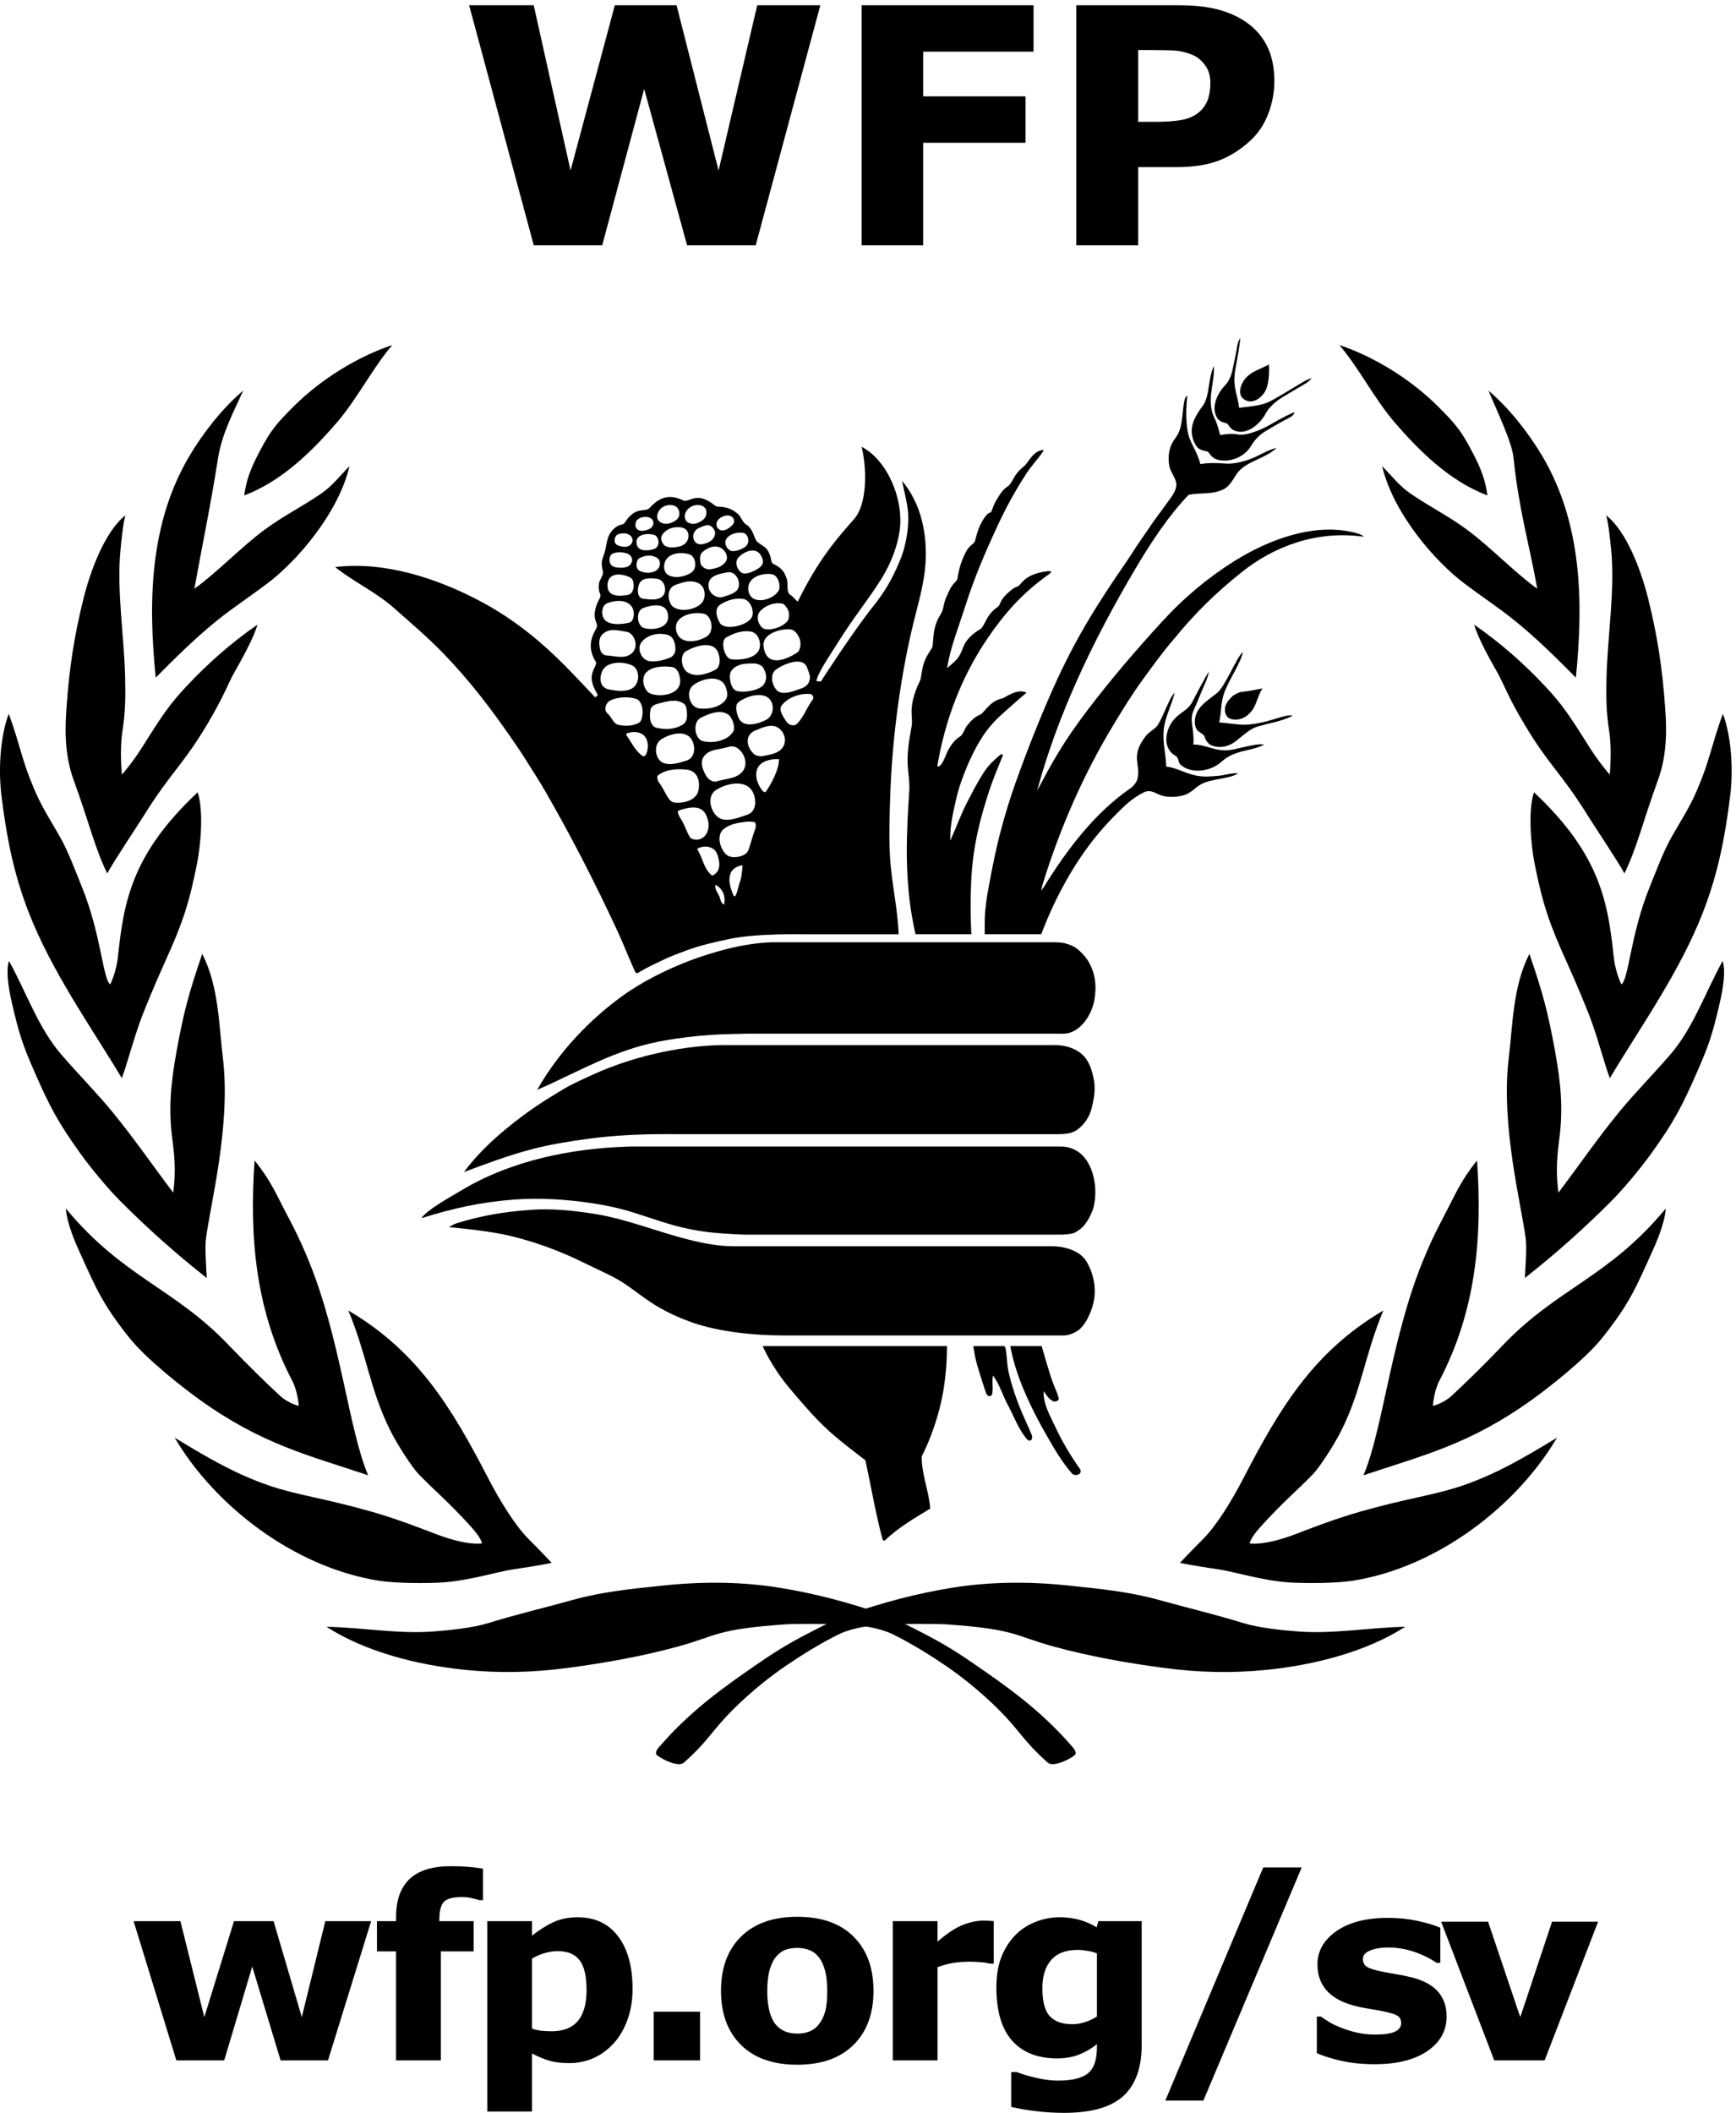 <svg xmlns="http://www.w3.org/2000/svg" viewBox="0 0 310.627 377.947" height="377.947" width="310.627"><defs><clipPath id="a"><path d="M0 2834.64V0h2329.68v2834.64z" fill="#000000"></path></clipPath></defs><g clip-path="url(#a)" fill="#fff" transform="matrix(.133 0 0 -.133 0 377.947)"><path d="M1340.5 2131.15c12.51 27.07 24.09 48.63 40.79 74.31 7.37 11.32 15.69 19.22 23.11 30.66-3.54 1.03-8.73-1.9-10.96-3.49-7.42-5.38-10.77-14.12-16.71-18.8-14.03-11.08-13.64-21.1-21-26.28-6.57-4.64-8.45-7.69-13.05-14.9-3.08-4.83-5.35-8.73-8.6-18.22-1.15-3.44-3.45-.41-8.92-7.95-7.19-9.8-10.41-20.39-13.39-32.25-.96-3.91-7.59-5.98-11.86-14.07-5.71-10.93-9.43-21.04-11.9-36.96-.62-3.69-6.86-6.25-11.16-16.53-3.05-7.22-5.24-8.83-7.9-22.45-1.65-8.31-5.43-9.5-9.7-21.56-3.3-9.2-3.43-18.06-4.58-30.09-.27-2.32-4.2-6.95-7.83-13.68-6.1-11.26-5.9-18.78-8.32-30.41-.93-4.21-5.65-9.78-10.18-27.8-3.98-15.97-.33-26.57-1.68-34.45-3.53-20.44-7.03-38.2-5.14-58.35.94-9.84 2.44-20.01 1.78-29.47-1.87-29.71-3.48-54.17-3.32-87.83.11-18.32 1.54-43.41 4.32-64.3 3.04-23.06 7.44-41.06 7.44-41.06h75.14s-2.94 43.44.95 89.19c2.31 27.42 8.83 56.48 14.76 76.89 7.51 26.03 12.18 39.5 26.37 73.85.3.76-.1 3.97-3.85.83-7.84-6.59-14.39-12.38-20.58-21.69-9.45-14.26-15.21-26-22.87-40.64-8.95-17.02-13.89-31.84-23.11-52.52-.54 14.93 1.88 29.13 4.91 42.88 3.1 14.04 5.56 25.15 9.98 37.25 7.83 21.35 15.43 39.16 27.99 59.03 7.27 11.48 16.57 21.77 26.01 30.33 11.29 10.31 21.73 19.39 33.55 29.49-12.42 6.41-28.96-6.95-32.27-7.64-17.47-3.42-24.58-19.61-29.93-21.83-7.65-3.2-12.07-7.87-17.38-14.33-4.09-4.85-5.32-12.33-9.59-14.98-7.13-4.44-12.37-11.14-17.27-20.5-2.01-3.87-7.5-22.13-13.59-19.78 10.42 61.92 32.28 120 67.38 171.7 22.25 32.77 46.45 60.87 82.12 86.09 4.7 3.34 5.61 4.89-.95 4.67-33.34-4.06-35.38-19.28-40.87-20.72-5.2-1.34-11.65-7.52-15.77-11.53-7.41-7.32-7.28-13.49-10.13-15.43-6.08-4.24-10.66-8.65-14.81-16.01-2.19-3.85-5.86-12.31-9.11-14.24-8.57-4.96-16.86-12.19-20.99-19.99-3.05-5.71-4.27-11.89-8.25-17.49-4.27-6.03-10.23-10.53-15.36-14.89 3.9 26.47 16.37 57.82 24.95 84.87 11.53 36.13 25.54 68.95 41.33 103.07M1417.21 1916.65c28.44 63.86 58.37 111.9 97.26 168.12 5.08 7.36 9.64 14.58 14.08 21.48 2 3.12 11.56 16.86 13.55 19.77 13.04 19.68 18.52 25.71 31.86 44.53 3.62 5.11 6.55 9.13 8.09 15.03 2.84 11.01-6.61 18.4-8.79 28.96-2.2 10.79-.99 22.57 3.96 31.68 3.1 5.71 6.19 7.93 9.31 15.58 6.07 14.74 3.97 46.59 10.87 47.43-1.75-15.13-2.15-32.13.23-46.63 2.76-16.92 13.03-27.19 17.27-45.12 11.43 2.06 23.83 1.57 33.45.74 9.54-.81 21.61 1.83 31.4 5.19 13.26 4.53 24.27 12.77 37.79 15.98-11.5-11.06-27.73-15.2-41.33-23.6-5-3.13-9.71-7.28-13.05-12.45-5.46-8.5-9.78-16.64-18.34-20.37-15.19-6.63-28.24-3.49-45.57-6.71-25.76-26.54-50.01-62.63-72.38-100.58-56.73-95.97-104.04-195.37-131.54-297.29 9.51 17.73 18.6 34.88 28.9 51.76 11.38 18.74 24.18 37.09 38.13 55.47 32.66 43.04 64.97 80.63 101.18 120.18 29.21 31.97 61.24 58.76 96.95 81.18 47.19 29.57 105.41 50.29 156.56 39.6 5.82-1.35 14.14-2.91 17.77-6.74-64.11 8.98-121.54-13.41-164.39-47.74-33.86-27.07-62.39-54.56-91.39-90.27-14.98-17.21-28.45-36.12-41.83-54.45-14.02-19.26-26.45-39.55-38.77-59.83-41.55-68.6-72.99-141.25-96.12-216.5-.66-2.39-.81-4.79-1.46-7.16 1.09 1.69 2.71 3.52 3.81 5.24 31.12 50.61 68.55 99.46 115.96 132.23 4.14 2.81 8.45 8.25 9.57 12.53 5.12 20.09-10.19 29.74 10.99 57.52 4.86 6.38 11.51 8.7 16.1 14.64 8.67 13.4 15.74 37.4 23 43.85-3.65-15.63-12.61-32.13-14.53-48.25-2.03-17.69 2.49-32.15 3.28-50.89 12.52-1.71 22.21-7 32.03-10.04 15.28-4.77 24.46-3.55 39.57-2.25 6.45.54 18.15 4.31 25.1 2.9-14.61-7.99-34.33-6.52-49.28-14.15-10.46-5.35-13.49-13.26-27.92-16.05-12.84-2.5-23.64-1.16-31.98 3.13-6.49 3.27-11.56 4.64-17.39 1.84-15.56-7.47-26.18-18.01-38.7-30.64-29.08-29.27-52.81-61.93-74.96-104.75-5.86-11.4-11.13-22.64-16.13-34.25-2.47-5.66-8.6-21.34-8.6-21.34h-75.98s-.19 21.9.52 29.91c1.46 15.94 3.63 27.75 6.72 43.93 4.41 23.27 8.72 44.37 14.76 66.95 5.88 21.95 12.21 42.56 19.74 63.64 15.71 43.97 32.41 86.07 50.67 127.06M682.55 1324.81c27.73 22.67 48.266 35.82 75.958 52.32 11.242 6.73 28.254 14.34 41.336 20.26 47.984 21.68 111.465 37.67 171.27 38.77 1.08 0 1.015-.05 1.015-.05h445.9s-1.66.05 1.56.05c14.19 0 28.22-4.94 36.91-13.14 8.71-8.26 12.87-20.98 15.14-33.62 1.92-10.79.98-20.37-1.53-31.9-1.97-9.1-3.43-14.54-8.51-22.27-3.06-4.71-5.97-7.94-11.68-12.48-5.86-4.68-14.16-6.31-23.67-6.4-1-.05-3.12-.11-3.05-.08.1.08-521.56.08-521.56.08s-3.242.01-4.87.01c-34.15.11-70.094-1.63-103.836-6.04-25.844-3.52-51.743-7.56-76.723-14.06-31.503-8.22-61.835-19.62-92.116-30.91 16.785 22.32 36.16 41.24 58.457 59.46" fill="#000000"></path><path d="M837.383 1502.22c27.398 19.78 60.66 36.03 90.12 47.31 14.954 5.67 34.817 11.94 50.6 15.86 19.06 4.82 40.967 8.42 58.827 8.95 5.39.14.79.04.79.04l382.46.04s8.19-.44 11.03-1c7.19-1.55 12.99-4.48 15.39-6.02 5.94-3.8 13.4-11.8 17.3-18.13 9.93-16.36 11.68-34.01 8.46-52.37-3.67-20.97-19.61-44.87-41.23-45.45-3.77-.1-11.28 0-11.28 0h-414.23s-24.104-.47-35.116-.87c-20.375-.8-42.965-3.13-60.754-5.74-15.215-2.19-30.078-5.07-45.312-9.16-51.07-13.79-95.446-39.69-141.856-59.84 31.258 54.64 73.54 96.49 114.8 126.38M623.434 1242.29c66.488 39.27 146.582 54.76 219.886 57.22 1.742.08 5.22.2 5.22.2l571.73-.05s1.04 0 6.21.05c34.65.03 47.31-34.36 47.15-62.16-.07-9.15-1.62-18.5-4.16-24.77-3.29-8.19-6.93-14.88-12.89-21.33-2.13-2.35-9.78-7.73-13.17-8.56-7.92-1.93-17.67-1.72-17.61-1.72.08 0-425.26-.07-425.26 0 0 0-22.95.92-38.876 2.45-11.47 1.14-20.176 2.34-32.09 4.6-29.285 5.82-53.562 15.36-78.926 23.18-16.918 5.23-34.714 9.13-53.277 11.93-34.132 5.23-71.413 7.61-105.886 4.99-43.847-3.25-82.847-11.84-124.554-25.08 7.054 11 36.37 27.12 56.504 39.05" fill="#000000"></path><path d="M931.39 1063.01c-19.542 6.88-38.613 15.77-55.722 27.07-22.285 14.75-33.207 26.47-62.008 39.78-24.644 11.39-44.324 22.63-78.687 35.08-16.582 6.02-43.446 14.28-66.48 18.23-32.907 5.58-64.638 8.03-64.638 8.03s6.72 4.19 10.774 5.43c33.585 10.23 63.245 15.22 97.737 17.77 30.246 2.26 58.03-.69 88.356-5.42 12.44-1.97 28.613-5.8 42.668-9.81 45.637-12.99 97.524-33.58 143.548-33.66 2.57 0 2.277.04 2.277.04h426.315c12.87.04 36.93-4.13 46.6-21.21 11.2-19.68 14.68-43.13 5.27-66.6-2.85-7.06-7.58-17.16-14.37-23.29-5.97-5.4-15.67-8.86-21.27-8.86-1.62-.08-4.4 0-4.4 0h-371.69-2.03c-38 0-85.847 4.6-122.25 17.42M1100.71 931.16c-10.51 10.79-25.01 27.34-38.15 43.04-25.23 30.08-36.52 57.17-36.52 57.17h247.91s.66-28.61-5.07-61.722c-5.36-30.75-16.72-63.168-28.8-86.66-.44-24.078 9.72-46.476 11.39-70.258-20.36-12.5-42.26-24.878-60.51-42.43-1.17-1.07-3.05-1.07-3.82 1.83-9.77 36.66-14.93 69.35-22.95 105.6-22.6 17.47-43.79 33.032-63.48 53.43M1356.2 951.5c-7.01 12.94-12.24 30.04-20.29 40.21-1.73-9.062.4-14.65-.83-23.33-1.13-7.27-7.09-4.25-8.3-.83-3.48 9.84-7.17 21.99-10.35 32.08-5.29 16.81-6.98 31.69-6.98 31.69l41.24.05s1.59-.39 2.32-4.41c1.97-10.39 1.48-20.53 4.33-32.57 3.66-15.51 8.37-29.67 14.07-44.128 4.96-12.742 11.35-25.57 16.55-38.223.7-1.66 1.04-4.85-.21-6.51-1.53-1.928-4.16-1.678-5.67 0-11.81 13.43-16.57 28.63-25.88 45.97M1420.04 922.012c-7.01 14.95-16.88 31.758-16.02 48.718 4.56-5.98 6.44-10.28 12.72-13.62 2.87-.91 8.89-.06 7.38 4.96-2.77 9.348-7.08 17.258-11.06 30.07-5.92 18.96-11.67 39.21-11.67 39.21l-42.1.02s2.33-17.08 11.9-43.292c8.41-23.22 21.4-49.777 35.62-74.668 11.59-20.488 22.11-38.36 35.25-53.308 4.5-5.16 15.54-.64 10.76 6.058-12.47 17.64-24.11 37.168-32.78 55.852M1693.4 2344.89c-9.14-3.97-17.21-9.12-21.77-17.91-3.32-6.3-5.56-15.91.79-21.32 11.12-9.5 24.38.21 29.75 9.91 6.79 12.34 5.02 35.95 5.02 35.95s-7.89-4.11-13.79-6.63" fill="#000000"></path><path d="M1703.06 2285.96c3.99 7.54 12.74 15.67 22.33 21.51 10.84 6.62 22.07 13.06 29.88 17.72 7.81 4.69 9.3 7.99 9.3 7.99s-6.44-2.22-9.96-4.3c-19.28-11.49-40.31-24.55-48.87-28.32-10.8-4.72-25.47-5.63-38.7-7.31-2.11 16.68-6.44 23.62-6.39 38.44.11 7.11 1.83 16.33 3.04 22.77 4.14 21.43 4.95 32.24 4.95 32.24s-3.27-3.05-4.46-12.48c-1.35-8.52-2.3-11.66-4.26-21.73-2.22-11.63-4.55-21.47-11.5-28.74-10.02-10.36-19.3-28.82-11.56-42.96 4.51-8.26 12.04-7.06 14.4-9.18 2.35-2.13 3.79-7.2 10.92-9.58 15.39-5.14 32.83 8.67 40.88 23.93" fill="#000000"></path><path d="M1683.11 2241.89c5.22 8.47 10.58 14.43 18.81 19.48 13.67 8.33 23.8 13.97 32.13 18.23 3.62 1.82 6.63 3.97 7.55 7.83-3.73-1.39-17.83-8.02-31.83-16.34-10.03-6-27.27-13.47-38.85-14.01-4.59-.19-7.99.94-11.74 1.06-7.77.31-17.67-1.57-17.67-1.57s-2.51 10.99-5.83 18.9c-1.66 4.05-4.35 8.21-5.8 15.83-.97 5.08-1.26 12.7-.86 17.25 1.14 13.73 4.84 27.07 4.2 40.96-8.63-17.92-5.1-40.01-15.23-53.87-4.28-5.84-7.66-10.43-11.02-17.78-5.56-12.07-4.9-24.56 2.62-36.19 4.34-6.62 13.91-6.38 15.56-7.65 2.51-1.86 4.65-8.79 14.01-10.88 16.02-3.6 34.9 3.82 43.95 18.75M1687.58 1891.3c3.73 7.53 6.13 17.42 10.89 24.4-10.76-1.61-12.49-2.84-28.04-4.54-3.39-.33-10.4-3.84-12.72-6.16-6.15-6.2-11.52-11.96-9.13-22.37.92-4.06 4.5-7.03 6.49-7.66 12.93-4.2 26.05 3.5 32.51 16.33" fill="#000000"></path><path d="M1700.7 1870.77c14.69 3.44 31.66 10.65 38.48 8.37-13.79-7.33-31.17-9.99-46.45-14.34-11.65-3.36-19.97-12.16-30.37-20.16-9.55-7.26-22.24-10.21-33.59-4.87-3.83 1.81-7.54 7.98-8.2 11.28-.6 2.63-6.08 5.26-8.89 7.57-2.83 2.37-4.2 8.26-4.26 10.53-.49 20.33 14.98 28.55 29.89 40.49 11.23 8.99 25.81 47.17 34.7 55.08-1.58-12.31-17.58-35.52-24.55-53.58-5.53-14.39-3.71-25.89-7.28-41.05 10.66-.68 22.54-2.91 33.28-3.09 8.42-.11 18.59 1.72 27.24 3.77" fill="#000000"></path><path d="M1685.22 1839.43c-8.25-1.54-18.34-4.14-25.23-5.59-23.95-5.08-35.4 6.66-54.52 6.43 1.68 21.91-5.93 31.71.33 45.87 5.59 12.6 10.76 25.94 15.56 36.63 3.89 8.55 5.07 15.78 5.07 15.78s-5.8-8.69-22.32-40.85c-5.74-11.22-16.02-13.64-25.15-24.23-10.51-12.13-16.54-37.76 2.9-48.52 3.86-2.11 3.3-8.78 6.11-11.46 12.98-12.21 39.19-10.99 55.58 3.89 13.05 11.9 28.91 13.82 42.43 17.33 7.9 2.04 14.83 5.4 14.83 5.4s-3.75 1.52-15.59-.68M1205.22 1585.18c-.94 0-1.96 0 0 0zm-111.88 315.54c-7.99-10.55-11.69-22.7-20.5-31.92-4.6-4.82-11.63-2.57-15.27 3-4.05 6.28-10.59 15.18-5.73 21.4 8.01 10.25 24.76 16.8 39 14.96.84-.1 5.43-3.5 2.5-7.44zm-38.34-60.39c-4.47-11.96-17.8-13.25-29.14-15.61-2.12-.47-8.65 0-11.58 2.87-4.9 4.78-9.14 11.34-8.28 19.53.45 5.06 4.67 10.02 9.9 12.03 9.47 3.67 20.69 9.57 30.03 4.34 8.02-4.49 12.23-14.73 9.07-23.16zm-24.55-63.21c-3.27-4.72-11.65 10.94-12.74 18.12-3.13 20.77 15.08 26.06 30.24 25.42.47-12.39-9.13-31.57-17.5-43.54zm-16.39-56.03c-2.97-8.36-4.4-16.04-7.72-23.7-3.22-7.4-16.977-10.04-24.606-7.66-10.894 3.37-20.242 27.82-7.855 37.2 9.475 7.08 19.288 8.22 31.36 9.69 2.17.27 10.27-.22 10.59-.98 2.02-5.08.74-7.62-1.77-14.55zm-18.333-64.59c-2.207-6.42-3.184-13.03-6.02-19.2-1.422-3.13-3.285.99-3.36 1.19-4.28 10.64-6.984 19.66-3.335 29.02 2.066 5.2 9.168 9.96 15.906 10.38-.418-6.67-.89-14.89-3.19-21.39zm-21.65-31.5c-4.92 2.23-4.847 8.56-6.91 12.49-1.94 3.84-6.132 9.12-4.41 14.16 9.5-5.32 13.903-14.82 11.32-26.65zm-16.386 39.32c-11.335 9.31-12.315 24.21-19.862 35.61 8.332 5.33 22.387 4.26 26.707-6.29 3.457-8.47 5.97-20.93-2.633-27.41-.93-.68-3.136-2.8-4.21-1.91zm-42.245 76.84c-1.7 2.43-5.062 9.44-2.5 10.33 20.282 6.98 35.496 7.2 39.832-14.49 3.067-15.49-7.507-28.78-22.332-23.36-4.25 1.57-8.465 18.06-15 27.52zm-29.5 49c-1.418 1.78-2.578 7.18-.804 8.56 10.548 8.48 26.032 9.12 38.02 7.95 15.81-1.44 19.06-16.13 16.418-28.32-3.48-16.03-27.8-18.03-34.69-15.36-6.767 2.6-11.49 17.94-18.943 27.17zm3.446 57.03c13.66 8.86 39.786 15.43 44.14-8.57 1.318-7.22-.483-16.82-10.25-19.97-10.034-3.21-21.85-6.69-31.01-2.97-11.274 4.62-13.493 24.65-2.88 31.51zm-14.163 40.36c1.027 4.6 6.128 6.78 10.418 7.87 11.058 2.74 23.425 6.86 33.578.39 3.96-2.51 4.26-6.05 4.78-11.02.9-8.07-.25-14.66-5.562-17.75-10.772-6.32-21.737-6.89-34.256-4.42-10.157 2-10.985 15.46-8.957 24.93zm-11.336-62.21c-9.472 7-13.656 16.9-20.636 26.71-1.688 2.4 0 3.39 1.293 3.76 16.805 4.76 29.277-3.63 26.66-21.95-.47-3.56-2.785-11.86-7.316-8.52zm-46.386 56.61c-6.297 5.44-1.918 14.92 3.57 17.67 9.61 4.77 24.707 5.5 34.703 2.13 6.43-2.17 9.684-11.4 8.532-21.46-.486-4.14-1.748-8.68-3.767-10.02-7.613-5.2-19.39-5.39-28.648-3.47-6.55 1.38-8.887 10.34-14.39 15.15zm-7.262 57.24c6.09 13.26 28.31 13.37 40.406 7.46 9.856-4.84 11.094-23.18.332-30.42-8.585-5.71-22.113-3.61-31.218-1.94-12.938 2.38-13.965 15.1-9.52 24.9zm.496 49.61c9.227 8.78 21.188 4.75 32.305 3.21 2.152-.3 4.715-1.81 6.176-3.27 7.59-7.67 8.186-20.23-.267-26.52-9.75-7.25-21.922-2.54-33.64-1.95-3.165.13-6.645 3.84-7.368 6.23-2.11 7.42-3.39 16.49 2.793 22.3zm5.946 41.5c9.8 4.09 26.636 5.96 33.574-5.03 4.262-6.74 3.023-19.22-3.813-21.04-6.695-1.72-29.457-5.51-34.906 7.08-2.7 6.19-1.56 16.16 5.144 18.99zm30.164 35.25c2.836-1.25 4.6-3.53 5.27-7 1.398-7.56-.59-15.76-7.837-17.09-10.89-1.98-27.057-2.6-27 12.79.04 17.17 16.958 16.97 29.568 11.3zm-21.922 31.92c5.797 2.22 15.332 1.72 20.535-.99 2.626-1.36 6.15-5.67 4.67-10.22-1.85-5.93-7.364-8.06-13.63-8.14-6.02-.06-12.926.43-15.355 5.34-2.313 4.66-1.333 12.04 3.78 14.01zm6.77 25.74c5.296 1.94 13.128 1.8 16.98-2.38 5.304-5.79 1.12-15-8.887-14.54-3.52.15-7.696 1.36-9.825 2.58-5.168 2.92-3.457 12.49 1.73 14.34zm23.812 16.59c.68 2.24 4.16 4.85 5.98 5.49 3.973 1.42 8.63 1.71 12.43.19 7.602-3.12 6.555-12.53-1.56-15.82-3.63-1.48-9.213-2.43-11.952-1.48-5.113 1.73-6.535 6.17-4.898 11.62zm23.68-36.76c-8.29-2.42-19.848-2.89-22.325 5.6-4.203 14.43 14.004 16.59 23.45 13.56 6.51-2.07 8.812-16.31-1.125-19.16zm5.492 47.62c2.63 8.94 12.758 13.79 21.93 11.07 7.886-2.32 9.706-13.07 4.382-18.29-2.414-2.35-6.406-4.74-10.703-5.69-9.388-2.09-18.606 3.08-15.61 12.91zm41.254-32.78c-1.485-5.84-5.766-9.84-12.618-11.36-6.808-1.5-16.214-1.92-19.988 2.29-3.598 3.98-5.254 9.58-2.25 13.88 6.024 8.55 17.047 11.55 26.87 9.37 5.607-1.31 9.728-7.05 7.986-14.18zm-3.664 34.3c3.664 8.11 12.957 12.2 21.878 9.47 1.79-.56 5.47-3.45 5.98-6.29 1.06-5.64-.898-10.79-5.608-13.74-6.036-3.83-11.02-6-17.95-3.16-5.203 2.18-6.472 8.93-4.3 13.72zm38.437-22.77c4.078-6.91-2.13-13.83-5.277-15.74-6.99-4.09-16.84-6.6-21.05.33-4.142 6.79-.712 14.86 6.51 17.85 6.89 2.86 14.032 7.19 19.817-2.44zm11.59-26.37c4.562-3.77 8.566-11.7 3.098-17.97-5.137-5.91-11.516-7.68-19.59-8.98-5.457-.92-12.438 3.11-13.32 7.93-.81 4.16-1.57 11.73 2.542 15.21 8.024 6.84 18.782 10.79 27.27 3.81zm9.672 44.98c4.307-1.27 7.06-5.83 4.905-10.23-1.313-2.7-5.187-5.64-7.652-7.15-6.762-4.16-12.567-2.46-14.688 2.52-3.894 9.14 9.21 17.28 17.434 14.86zm16.503-22.79c4.747-.43 6.927-3.73 7.867-7.37 1.23-4.86-.38-9.37-4.49-12.14-4.893-3.25-10.987-5.16-15.866-5.24-6.59-.12-12.7 9.56-9.125 15.85 3.785 6.74 13.308 9.62 21.613 8.9zm27.277-34.9c2.81-8.27-3.26-12.13-9.66-15.53-6.5-3.48-15.22-6.71-19.738-2.4-5.766 5.44-8.332 14.58-1.903 20.6 8.91 8.37 25.4 14.65 31.3-2.67zm11.78-20.77c10.46-1.33 12.53-16.2 10.42-21.58-2.39-4.62-7.66-8.23-10.42-9.65-7.68-3.96-16.64-5.46-23.7-1.81-6.42 3.34-9.21 13.09-5.72 20.74 4.73 10.33 19.63 13.59 29.42 12.3zm21.52-46.03c3.58-5 2.79-13.89.67-16.66-6.6-9.02-24.96-14.16-32.54-10.47-5.75 2.81-11.43 15.49-4.69 23.1 7 7.9 19.21 12.62 30.3 10.3 2.47-.54 4.09-3.26 6.26-6.27zm4.64-28.37c5.03-.55 9.51-6.09 11.94-12.12 3.16-7.79-.04-16.89-2.53-18.59-6.02-4.09-25.09-15.56-37.09-8.69-6.6 3.79-8.42 12.44-8.83 17.55-1.32 16.51 23.72 23.27 36.51 21.85zm-70.397-118.1c-2.566 6.55-4.94 16.24.203 20.22 10.394 8.2 33.894 15.38 42.834 2.97 5.81-8.05 4.1-21.7-6.07-26.92-10.51-5.36-31.04-11.53-36.967 3.73zm-50.41-.72c10.43 5.3 25.457 11.7 36.687 4.47 5.137-3.3 10.442-16.96 6.817-23.02-7.7-12.88-27.965-16.16-40.844-12.84-10.97 2.84-14.273 25.53-2.66 31.39zm-9.383 44.49c12.59 8.86 37.44 14.57 43.426-4.76 1.554-5.02 2.437-10.57-.125-14.62-6.972-11.22-24.655-14.17-36.49-12.49-12.806 1.85-18.85 23.42-6.81 31.87zm-10.59 45.08c12.09 6.86 37.856 15.96 43.926-3.67 2.426-8.03 2.184-17.95-4.695-21.49-9.85-5.17-25.456-10.58-36.808-3.5-9.48 5.99-10.762 23.89-2.422 28.66zm67.676 81.04c-5.063-4.54-10.203-5.5-16.94-7.8-9.443-3.19-19.314 4.08-20.404 13.11-1.816 15.45 14.75 17.75 25.707 19.69 7.988 1.44 12.937-5.74 14.41-10.56 1.503-4.64 1.308-10.87-2.774-14.44zm20.304-36.38c-7.18-10.71-36.16-17.45-42.55-6.44-4.668 8.07-7.574 19.4 1.203 24.81 9.21 5.66 20.137 9.04 30.857 7.11 10.08-1.78 15.21-18.36 10.49-25.48zm15.45-66.34c4.12-6.55 7-15.37.88-23.52-5.55-7.45-25.37-10.93-35.517-8.47-5.566 1.4-8.195 8.16-9.047 12.72-1.176 6.17-1.734 12.38 3.73 17.42 7.852 7.19 18.334 7.03 28.404 7.03 4.14 0 10-2.68 11.55-5.18zm-5.76 22.27c-6.17-11.34-27.084-12.8-36.486-11.55-6.63.88-11.29 11.57-11.098 20.5.07 4.6 1.5 7.65 4.645 9.33 10.446 5.6 21.133 9.35 32.37 7.54 10.96-1.74 15.22-17.23 10.57-25.82zm-110.072 24.42c-7.106 21.88 20.222 28.78 36.176 25.4 11.105-2.3 14.808-23.64 4.476-30.38-12.78-8.31-35.472-11-40.652 4.98zm-41.21-53.73c8.186 8.45 22.972 8.97 34.51 7.42 7.087-.99 10.14-8.15 11.126-15.92 2.76-21.37-25.942-24.97-39.598-19.97-8.996 3.28-13.68 20.58-6.04 28.47zm-5.778 41.42c8.558 10.07 22.875 12.46 34.734 9.2 7.238-1.97 10.59-10.43 10.422-19.91-.137-5.38-3.828-9.28-7.137-10.64-8.43-3.42-18.173-5.97-27.368-4.85-11.344 1.4-18.22 17.27-10.652 26.2zm1.36 45.1c10.526 4.3 30.143 8.14 33.448-6.89 4.46-20.03-19.168-23.29-31.797-19.81-9.667 2.66-11.503 22.73-1.65 26.7zm75.725 33.1c7.872-4.47 9.524-17.09 4.73-24.4-6.366-9.66-28.132-15.27-39.843-6.81-6.68 4.85-10.277 24.72 3.41 29.5 10.934 3.82 21.414 7.53 31.703 1.71zm-11.156 14.37c-8.93-5.52-21.657-7.71-30.098-3.02-7.344 4.02-7.063 14.75-3.418 20.52 5.98 9.62 20.85 10.67 31.132 7.65 8.864-2.57 12.18-19.04 2.383-25.15zm-72.282 15.69c.902 2.86 2.172 3.67 3.95 4.55 7.503 3.57 15.745 4.54 22.937-.08 5.18-3.36 4.722-11.09.886-15.12-5.62-5.9-17.045-6.15-24.358-2.3-4.727 2.46-4.945 8.29-3.414 12.95zm2.398-31.35c3.32 9.48 15.145 8.95 24.106 7.79 11.02-1.43 13.226-15.56 9.312-21.5-5.41-8.2-17.757-6.62-27.586-5.37-7.992 1.01-8.464 11.6-5.832 19.08zm155.504-285.2c2.71-10.72 0-20.89-9.53-24.31-12.247-4.32-28.81-10.65-38.602-4.05-11.2 7.51-16.59 28.81-3.723 37.16 15.2 9.94 45.445 16.46 51.855-8.8zm-16.508 33.3c-8.23-9.35-21.664-9.05-34.85-12.91-5.095-1.48-11.134 3.01-13.786 7.67-4.87 8.7-9.754 20.36-.414 28.78 7.734 7.04 18.28 6.44 27.754 9.28 4.25 1.27 9.457 2.76 14.62-.73 10.674-7.28 14.834-22.91 6.676-32.09zm87.308 140.14c2.32-6.8 5.44-11.8 2.8-18.57-3.15-8.33-11.22-9.48-18.8-12.21-7.07-2.56-18.86-5.8-24.78.39-6.8 7.05-9.55 21.4-1.4 27.55 10.55 7.86 36.6 18.7 42.18 2.84zm143.29 61.19c6.23 25.39 13.97 51.14 15.9 77.96 2.84 40.08-5.8 81.73-31.51 112.08 2.53-13.08 5.88-24.14 7.64-37.88 2.09-16.59-.25-35.07-4.53-51.77-3.24-12.63-8.94-24.93-14.59-36.67-6.67-13.91-16.63-29.03-26.55-41.44-27.81-34.58-71.14-102.08-71.14-102.08s-3.63.27-5.78.27c-.51 8.4 19.44 37.22 29.5 53.34 22.1 35.35 38.83 54.38 58.04 85.03 12.04 19.33 21.23 42.84 24.19 64.16 5.99 43.43-17.43 95.48-51.1 112.8 7.7-32.45 6.9-78.17-10.38-97.4-32.69-36.42-52.12-63.69-75.45-110.4-.67-1.25-6.13 6.3-10.64 9.24-5.06 3.35-2.23 13.37-4.04 20.11-1.64 5.73-4.34 10.14-5.14 11.15-6.91 8.46-13.58 8.98-15.04 11.52-1.67 2.86-.87 10-6.89 18.14-3.01 4.09-10.68 7.12-13.8 10.96-3.37 4.2-4.9 17.05-14.21 22.33-4.42 2.48-6.476 10.18-10.718 13.96-13.086 11.59-26.15 9.36-28.652 10.08-3.368.91-9.938 9.28-21.637 11.29-11.438 1.94-17.73-5.68-23.668-2.93-14.895 6.9-29.156 7.46-44.98-10.18-4.75-5.25-12.965-.34-23.215-8.18-8.997-6.85-9.165-13.19-13.75-14.06-8.606-1.61-15.028-8.5-18.348-16.02-1.723-3.88-3.02-11.7-4.024-16.87-1.41-7.12-5.015-13.69-5.082-18.93-.086-7.27 2.215-11.21 1.57-14.47-1.058-4.71-4.874-9.02-5.34-13.44-.347-2.5-.558-9.16 1.26-12.91 2.292-4.62-1.607-8.63-3.634-13.55-1.934-4.59-3.97-12.42-3.348-17.95.82-7.6 5.164-10.37 1.785-16.36-5.536-9.72-12.536-24.87-.266-44.25 2.254-3.53-5.14-10.43-5.555-20.54-.47-11 6.17-19.13 7.987-24 .344-1.75-2.922-1.65-3.043-3.52-29.222 30.89-55.062 59.39-88.95 86.21-20.702 16.36-41.17 30.12-64.108 42.41-61.29 32.86-132.492 54.85-196.992 46.83 24.285-19.57 54.94-33.52 79.89-55.73 23.64-21.05 45.09-39.04 66.62-61.4 33.794-35.11 61.255-70.71 89.868-112.01 8.5-12.23 14.094-20.42 22.012-33.17 7.98-12.76 16.844-26.32 24.106-38.96 36.613-63.58 66.613-122.45 96.98-187.59 8.422-18.02 15.504-36.88 23.762-54.79 2.21-4.85 5.375-1.25 7.61 0 10.976 6.36 22.648 11.66 34.046 17.04 9.098 4.18 17.38 7.06 25.512 10.19 20.54 7.82 40.03 12.08 61.55 16.54 35.91 7.52 100.44 5.98 100.44 5.98l122.33.04h3.34c-1.28 35.07-9.61 69.15-11.64 104.32-1.54 28.49-.59 56.04.41 84.59 2.74 77.35 14.11 160.39 31.39 230.88M395.137 2295.17c-23.87-23.81-30.992-32.57-44.91-58.89-8.2-15.47-18.61-35.33-21.58-60.93 49.052 18.69 89.072 56.79 125.236 98.88 26.754 31.19 47.504 72.6 73.887 103.42-46.47-15.59-95.504-45.52-132.633-82.48" fill="#000000"></path><path d="M254.71 2228.25c18.493 31.24 44.98 65.02 72.442 88.06-12.718-28.56-28.382-56.88-33.77-90.67-10.67-67.27-20.745-114.39-31.905-175.78 30.503 21.75 62.683 55.94 95.03 79.81 24.997 18.37 50.052 30.63 75.76 48.3 15.276 10.55 25.233 24.08 37.944 36.77-15.144-63.85-71.163-128.28-111.272-158.31-50.387-37.79-68.45-43.81-149.422-126.14-10.282 101.66-8.454 207.32 45.195 297.96" fill="#000000"></path><path d="M89.523 1890.6c3.766 52.79 10.102 95.02 22.926 146.52 8.988 35.97 28.34 89.5 56.245 111.47-3.418-13.05-5.215-32.6-6.53-45.8-5.47-54.39 4.944-117.56 6.187-171.9.617-26.72.382-47.32-3.618-72.42-4.136-26.32-.687-58.62-.687-58.62s14.426 16.48 27.305 37c28.144 44.7 37.16 57.97 59.836 82.19 28.132 30.04 59.597 57.87 95.124 82.51-4.285-16.69-22.425-49.16-29.92-62.2-10.005-17.46-14.544-33.32-38.216-72.85-33.313-55.55-48.153-63.05-85.14-122.46-8.01-12.92-40.848-62.06-48.806-77.08-17.328 35.86-23.863 67.19-45.12 125.57-13.352 36.67-11.356 73.36-9.587 98.07" fill="#000000"></path><path d="M38.09 1615.93c-20.086 52.08-29.29 100.39-36.098 155.22-4.16 33.55-2.226 78.28 9.746 110.52 3.14-7.87 9.547-27.86 10.414-30.86 8.907-29.96 12.633-44.34 25.082-73.24 9.524-22.17 21.168-39.83 33.63-61.74 11.327-19.99 20.89-46.31 29.085-66.44 26.374-64.57 28.32-125.02 38.413-131.63 7.258 15.54 9.532 30.42 10.344 37.76 7.84 71.44 17.25 136.39 107.227 220.59 8.254-25.06 4.07-71.27-.89-96.02-10.76-54.12-19.446-80.12-43.282-132.57-12.598-27.62-29.418-68.26-34.028-81.73-12.082-35.06-16.218-53.45-23.82-74.19-42.476 70.78-94.758 143.88-125.824 224.33" fill="#000000"></path><path d="M108.12 1290.31c-30.245 42.1-41.265 63.26-60.948 108.07-16.528 37.6-21.28 51.53-30.96 93.63-5.29 22.95-8.278 43.77-4.173 57.35 23.68-42.87 39.84-90.85 70.812-126.42 24.59-28.2 48.277-52.23 67.824-76.03 29.988-36.59 53.6-71.22 82.383-109.3 2.424 19.08 3.362 38.43-.927 69.71-5.856 42.86-2.246 77.99 5.238 119.49 9.49 52.65 16.446 78.72 34.716 131.98 22.348-43.83 22.262-94.53 27.87-141.03 10.83-90.19-17.39-197.76-22.94-242.59-1.485-11.82.562-40.97 1.16-52.33-42.2 33.24-79.742 66.79-116.14 103.29-16.587 16.55-39.345 43.96-53.915 64.18" fill="#000000"></path><path d="M268.102 959.53c-19.215 13.84-70.844 53.3-95.29 84.36-35.6 45.2-43.437 64.58-66.92 116.59-2.88 6.34-16.17 35.77-17.255 55.77 76.945-92.91 145.832-106.74 219.23-183.84 26.934-28.24 54.516-54.82 69.07-68.148 11.172-10.282 25.043-13.403 25.043-13.403s-1.445 19.812-8.687 33.58c-48.97 93.6-58.21 191.44-50.78 296.46 22.35-27.68 29.4-46.15 43.585-72.91 15.43-29.15 23.297-47.18 30.507-65.12 41.903-104.28 52.805-224.74 78.692-285.37-79.91 26.93-142.84 41.31-227.195 102.03" fill="#000000"></path><path d="M595.824 713.44c-21.613-1.46-63.992-1.33-86.586 2.35C394.844 734.1 288.512 817 235.023 908.07c48.497-29.59 83.563-49.35 126.21-64.11 37.986-13.132 74.01-17.02 137.42-35.02 38.26-10.81 76.144-26.13 89.452-31.112 42.418-15.797 60.278-11.906 60.278-11.906s0 6.437-15.844 23.726c-31.58 34.454-43.142 42.704-69.122 69.192-8.53 8.75-28.074 38.48-37.996 58.238-28.074 55.883-31.192 100.682-56.828 162.062 93.554-54.94 139.125-130.742 188.59-226.32 15.21-29.26 35.777-63.07 54.57-81.66 12.637-12.47 30.44-31.41 30.44-31.41s-13.046-3.078-53.663-9.07c-18.22-2.668-57.05-14.758-92.706-17.24M1049.31 706.18c49.39-8.07 93.27-20.078 138.19-35.49 12.07-4.15 30.44-13.28 43.16-19.72 31.84-16.2 50.16-26.72 77.52-45.54 44.07-30.34 91.41-63.05 134.12-112.668.91-.973 7.82-8.352 3.22-11.96-8.37-6.552-29-15.904-35.85-9.84-39.08 34.75-37.11 45.89-84.47 88.776-12.15 10.942-30.49 26.293-52.41 41.282-21.37 14.628-47.21 30.6-71.22 42.45-21.82 10.73-55.42 13.94-74.28 13.94l.25-.13c-8.57.33-57.83.6-69.24-.14-96.808-6.628-92.066-15.288-147.886-30.41-45.906-12.492-95.16-21.39-144.05-27.95-50.09-6.81-94.91-7.632-141.86-2.83-63.65 6.55-133.274 24.3-185.242 57.78 47.515-.8 96.304-9.93 143.57-6.308 19.887 1.54 52.156 4.527 74.008 11.27 43.418 13.328 68.332 18.538 114.312 31.347 39.512 11 79.344 14.812 120.606 19.15 57.105 6.11 109.992 4.74 157.552-3.01M1934.51 2295.17c23.88-23.81 31.03-32.57 44.94-58.89 8.21-15.47 18.62-35.33 21.59-60.93-49.1 18.69-89.08 56.79-125.27 98.88-26.77 31.19-47.49 72.6-73.87 103.42 46.48-15.59 95.5-45.52 132.61-82.48" fill="#000000"></path><path d="M2074.97 2228.25c-18.51 31.24-44.99 65.02-72.44 88.06 12.84-30.75 31.56-69.05 33.76-90.67 6.83-67.74 20.74-114.39 31.91-175.78-30.49 21.75-62.71 55.94-95.06 79.81-24.94 18.37-50.01 30.63-75.7 48.3-15.31 10.55-25.26 24.08-37.98 36.77 15.15-63.85 71.17-128.28 111.28-158.31 50.37-37.79 68.44-43.81 149.38-126.14 10.27 101.66 8.45 207.32-45.15 297.96" fill="#000000"></path><path d="M2240.16 1890.6c-3.81 52.79-10.08 95.02-22.93 146.52-8.99 35.97-28.34 89.5-56.29 111.47 3.45-13.05 5.22-32.6 6.56-45.8 5.52-54.39-4.88-117.56-6.17-171.9-.62-26.72-.39-47.32 3.58-72.42 4.15-26.32.72-58.62.72-58.62s-14.42 16.48-27.33 37c-28.09 44.7-37.11 57.97-59.84 82.19-28.11 30.04-59.6 57.87-95.14 82.51 4.34-16.69 22.46-49.16 29.96-62.2 10.05-17.46 14.53-33.32 38.22-72.85 33.3-55.55 48.15-63.05 85.1-122.46 8.01-12.92 40.9-62.06 48.85-77.08 17.34 35.86 23.86 67.19 45.12 125.57 13.39 36.67 11.38 73.36 9.59 98.07" fill="#000000"></path><path d="M2291.58 1615.93c20.08 52.08 29.27 100.39 36.12 155.22 4.16 33.55 2.19 78.28-9.75 110.52-3.15-7.87-9.53-27.86-10.42-30.86-8.94-29.96-12.64-44.34-25.06-73.24-9.53-22.17-21.24-39.83-33.66-61.74-11.33-19.99-20.88-46.31-29.12-66.44-26.34-64.57-28.29-125.02-38.38-131.63-7.29 15.54-9.54 30.42-10.33 37.76-7.85 71.44-17.27 136.39-107.23 220.59-8.28-25.06-4.08-71.27.84-96.02 10.8-54.12 19.53-80.12 43.32-132.57 12.6-27.62 29.42-68.26 34.06-81.73 12.01-35.06 16.17-53.45 23.83-74.19 42.44 70.78 94.73 143.88 125.78 224.33" fill="#000000"></path><path d="M2221.56 1290.31c30.28 42.1 41.26 63.26 60.94 108.07 16.52 37.6 21.26 51.53 30.98 93.63 5.29 22.95 8.26 43.77 4.14 57.35-23.62-42.87-39.87-90.85-70.83-126.42-24.54-28.2-48.24-52.23-67.79-76.03-29.96-36.59-53.64-71.22-82.38-109.3-2.4 19.08-3.38 38.43.88 69.71 5.9 42.86 2.29 77.99-5.2 119.49-9.49 52.65-16.44 78.72-34.7 131.98-22.33-43.83-22.27-94.53-27.88-141.03-10.86-90.19 17.43-197.76 22.98-242.59 1.44-11.82-.6-40.97-1.2-52.33 42.2 33.24 79.75 66.79 116.14 103.29 16.59 16.55 39.29 43.96 53.92 64.18" fill="#000000"></path><path d="M2061.59 959.53c19.19 13.84 70.83 53.3 95.27 84.36 35.6 45.2 43.45 64.58 66.93 116.59 2.83 6.34 16.17 35.77 17.25 55.77-76.94-92.91-145.83-106.74-219.23-183.84-26.93-28.24-54.49-54.82-69.06-68.148-11.17-10.282-25.04-13.403-25.04-13.403s1.43 19.812 8.66 33.58c48.98 93.6 58.23 191.44 50.76 296.46-22.28-27.68-29.38-46.15-43.55-72.91-15.4-29.15-23.29-47.18-30.47-65.12-41.94-104.28-52.89-224.74-78.76-285.37 79.97 26.93 142.88 41.31 227.24 102.03" fill="#000000"></path><path d="M1733.85 713.44c21.66-1.46 64-1.33 86.62 2.35C1934.86 734.1 2041.16 817 2094.66 908.07c-48.55-29.59-83.61-49.35-126.22-64.11-38.01-13.132-74.01-17.02-137.39-35.02-38.3-10.81-76.17-26.13-89.49-31.112-42.41-15.797-60.27-11.906-60.27-11.906s0 6.437 15.84 23.726c31.58 34.454 43.16 42.704 69.1 69.192 8.56 8.75 28.11 38.48 38.02 58.238 28.07 55.883 31.2 100.682 56.86 162.062-93.55-54.94-139.22-130.742-188.65-226.32-15.17-29.26-35.74-63.07-54.51-81.66-12.62-12.47-30.47-31.41-30.47-31.41s13.05-3.078 53.7-9.07c18.2-2.668 57-14.758 92.67-17.24M1280.37 706.18c-49.38-8.07-93.23-20.078-138.18-35.49-12.12-4.15-30.46-13.28-43.18-19.72-31.83-16.2-50.12-26.72-77.51-45.54-44.102-30.34-91.37-63.05-134.12-112.668-.927-.973-7.86-8.352-3.224-11.96 8.387-6.552 29.024-15.904 35.817-9.84 39.097 34.75 37.113 45.89 84.517 88.776 12.1 10.942 30.44 26.293 52.39 41.282 21.42 14.628 47.19 30.6 71.22 42.45 21.79 10.73 55.45 13.94 74.28 13.94l-.27-.13c8.59.33 57.83.6 69.27-.14 96.82-6.628 92.06-15.288 147.85-30.41 45.94-12.492 95.18-21.39 144.08-27.95 50.06-6.81 94.91-7.632 141.86-2.83 63.66 6.55 133.26 24.3 185.2 57.78-47.48-.8-96.24-9.93-143.55-6.308-19.91 1.54-52.13 4.527-73.99 11.27-43.42 13.328-68.35 18.538-114.29 31.347-39.53 11-79.36 14.812-120.6 19.15-57.13 6.11-110.01 4.74-157.57-3.01M1103.64 2834.64l-86.96-322.87h-92.305l-57.738 210.33-56.457-210.33h-92.082l-86.95 322.87h86.903l49.532-222.26 59.586 222.26h83.05l56.528-222.26 52.004 222.26h84.89M1390.51 2772.2h-148.54v-60.08h137.7v-62.44h-137.7v-137.91h-82.81v322.87h231.35v-62.44M1628.38 2730.88c0 9.08-2.46 16.91-7.36 23.47-4.93 6.56-10.63 11.14-17.13 13.74-8.68 3.46-17.13 5.37-25.37 5.73-8.25.35-19.24.55-32.97.55h-14.31v-96.51h23.85c14.17 0 25.84.87 35.03 2.6 9.18 1.74 16.87 5.2 23.08 10.39 5.35 4.61 9.22 10.14 11.6 16.55 2.39 6.42 3.58 14.24 3.58 23.48zm86.09 1.85c0-14.46-2.54-28.59-7.59-42.39-5.06-13.8-12.29-25.41-21.68-34.8-12.88-12.74-27.22-22.34-43.05-28.85-15.82-6.5-35.53-9.74-59.08-9.74h-51.83v-105.18h-83.27v322.87h137.05c20.53 0 37.83-1.77 51.92-5.31 14.1-3.54 26.58-8.85 37.42-15.94 13-8.53 22.94-19.43 29.81-32.73 6.87-13.3 10.3-29.28 10.3-47.93M499.312 257.87L441.266 70.56H377.52l-38.168 126.268-37.707-126.27h-64.38l-57.542 187.313h62.988l32.153-129.09 39.965 129.09h53.207l38-129.09 31.633 129.09h61.644M649.77 286.07h-4.493c-2.66.782-6.12 1.668-10.394 2.66-4.27 1-8.844 1.508-13.727 1.508-11.754 0-19.707-2.11-23.867-6.34-4.153-4.226-6.23-12.398-6.23-24.52v-1.507h46.198v-40.69h-44.2V70.56h-60.222v146.62h-25.684v40.69h25.684v5.18c0 22.9 6.094 40.08 18.273 51.54 12.175 11.46 30.605 17.18 55.292 17.18 8.895 0 16.957-.3 24.184-.918 7.226-.602 13.625-1.422 19.184-2.41V286.07M789.145 165.55c0 18.2-3.106 31.42-9.317 39.64-6.21 8.208-16.035 12.322-29.457 12.322-5.66 0-11.483-.87-17.472-2.59-5.988-1.71-11.703-4.184-17.14-7.402v-94.09c3.988-1.56 8.265-2.56 12.816-3.008 4.547-.442 9.04-.66 13.477-.66 15.864 0 27.684 4.636 35.45 13.898 7.766 9.27 11.645 23.238 11.645 41.89zm61.886 1.26c0-15.458-2.362-29.52-7.08-42.208-4.72-12.672-10.915-23.122-18.575-31.352-7.992-8.672-17.05-15.238-27.152-19.68-10.11-4.46-20.938-6.672-32.493-6.672-10.656 0-19.714 1.14-27.152 3.41-7.44 2.282-15.047 5.48-22.82 9.583V1.84h-60.215v256.03h60.215v-19.51c9.215 7.33 18.63 13.28 28.234 17.85 9.606 4.56 20.688 6.84 33.238 6.84 23.32 0 41.454-8.57 54.39-25.69 12.942-17.122 19.41-40.64 19.41-70.55M879.488 70.56h62.387v65.55h-62.387zM1101.27 118.602c3.89 4.777 6.81 10.54 8.75 17.257 1.95 6.73 2.92 16.05 2.92 27.94 0 11.01-.99 20.23-2.99 27.688-2.01 7.453-4.79 13.39-8.34 17.852-3.57 4.558-7.85 7.78-12.85 9.672-5.01 1.886-10.4 2.84-16.18 2.84-5.78 0-10.92-.782-15.43-2.34-4.51-1.55-8.82-4.672-12.93-9.34-3.67-4.332-6.58-10.28-8.76-17.84-2.16-7.562-3.24-17.07-3.24-28.53 0-10.232.94-19.103 2.83-26.603 1.89-7.51 4.67-13.54 8.33-18.11 3.57-4.32 7.82-7.488 12.77-9.5 4.94-2 10.59-3 16.93-3 5.45 0 10.65.91 15.6 2.762 4.94 1.82 9.15 4.91 12.59 9.25zm73.89 45.54c0-30.814-8.99-55.083-26.94-72.814-17.97-17.726-43.17-26.597-75.64-26.597s-57.69 8.872-75.646 26.598c-17.957 17.73-26.938 42-26.938 72.813 0 31.02 9.03 55.372 27.11 73.05 18.064 17.68 43.224 26.53 75.474 26.53 32.7 0 57.96-8.888 75.8-26.7 17.85-17.782 26.78-42.08 26.78-72.88M1336.89 200.672h-5.33c-2.56.88-6.66 1.558-12.32 2-5.66.437-10.37.656-14.14.656-8.55 0-16.09-.558-22.64-1.668-6.54-1.11-13.59-3-21.13-5.66V70.56h-60.22v187.31h60.22v-27.518c13.2 11.347 24.69 18.878 34.44 22.61 9.77 3.718 18.76 5.59 26.96 5.59 2.11 0 4.5-.064 7.17-.173 2.66-.118 4.99-.278 6.99-.51v-57.198M1475.76 129.61v84.902c-3.44 1.437-7.65 2.578-12.65 3.41-4.99.84-9.49 1.258-13.48 1.258-15.76 0-27.58-4.532-35.45-13.602-7.87-9.058-11.82-21.7-11.82-37.937 0-18.01 3.36-30.58 10.08-37.7 6.7-7.12 16.66-10.678 29.86-10.678 6 0 11.88.95 17.64 2.84 5.77 1.886 11.06 4.386 15.82 7.507zm60.22-37.54c0-17.558-2.5-32.35-7.51-44.35-5.01-12.03-12.01-21.42-21.03-28.2-9-6.9-19.86-11.872-32.6-14.93-12.73-3.06-27.11-4.59-43.12-4.59-13.01 0-25.82.78-38.44 2.352-12.63 1.546-23.55 3.437-32.78 5.66V54.88h7.33c7.33-2.892 16.26-5.52 26.82-7.92 10.55-2.39 19.98-3.59 28.31-3.59 11.1 0 20.13 1.04 27.07 3.09 6.94 2.06 12.24 4.98 15.9 8.76 3.45 3.56 5.95 8.108 7.49 13.67 1.56 5.56 2.34 12.23 2.34 20.02v3.5c-7.22-5.898-15.21-10.558-23.99-14-8.77-3.46-18.55-5.18-29.32-5.18-26.22 0-46.43 7.89-60.64 23.7-14.22 15.78-21.32 39.79-21.32 72.05 0 15.45 2.17 28.79 6.49 40.032 4.33 11.226 10.44 21.008 18.32 29.347 7.34 7.78 16.36 13.85 27.07 18.17 10.72 4.35 21.69 6.52 32.91 6.52 10.11 0 19.3-1.19 27.57-3.59s15.8-5.69 22.58-9.93l2.17 8.34h58.38V92.07M1751.25 330.11L1618.96 16.51h-51.19l131.74 313.597h51.74M1946.22 129.71c0-19.28-8.63-34.82-25.92-46.608-17.27-11.793-40.92-17.692-70.93-17.692-16.63 0-31.68 1.55-45.2 4.65-13.52 3.1-24.37 6.53-32.56 10.3v49.18h5.48c3-2.11 6.45-4.4 10.38-6.892 3.94-2.5 9.5-5.187 16.7-8.07 6.21-2.547 13.24-4.726 21.1-6.558 7.86-1.83 16.28-2.74 25.26-2.74 11.74 0 20.44 1.298 26.08 3.9 5.65 2.61 8.48 6.46 8.48 11.55 0 4.54-1.66 7.84-4.99 9.89-3.32 2.052-9.64 4.01-18.94 5.892-4.43 1-10.45 2.09-18.03 3.25-7.58 1.156-14.49 2.578-20.68 4.238-16.95 4.418-29.52 11.31-37.71 20.68-8.21 9.35-12.3 21.01-12.3 34.968 0 17.942 8.5 32.872 25.5 44.782 17 11.898 40.23 17.86 69.7 17.86 13.95 0 27.33-1.42 40.12-4.24 12.8-2.82 22.79-5.84 29.98-9.05v-47.19h-5.14c-8.86 6.088-18.97 11.05-30.32 14.87-11.35 3.82-22.85 5.73-34.48 5.73-9.63 0-17.75-1.32-24.33-3.992-6.59-2.656-9.89-6.418-9.89-11.29 0-4.43 1.49-7.808 4.49-10.14 2.98-2.32 10.02-4.648 21.1-6.976 6.08-1.223 12.65-2.403 19.69-3.57 7.03-1.172 14.08-2.633 21.17-4.403 15.73-4.1 27.36-10.552 34.9-19.35 7.52-8.81 11.29-19.81 11.29-32.98M2150.02 257.13l-71.94-186.57h-67.79l-71.43 186.57H2002l43.3-128.42 42.76 128.42h61.96" fill="#000000"></path></g></svg>